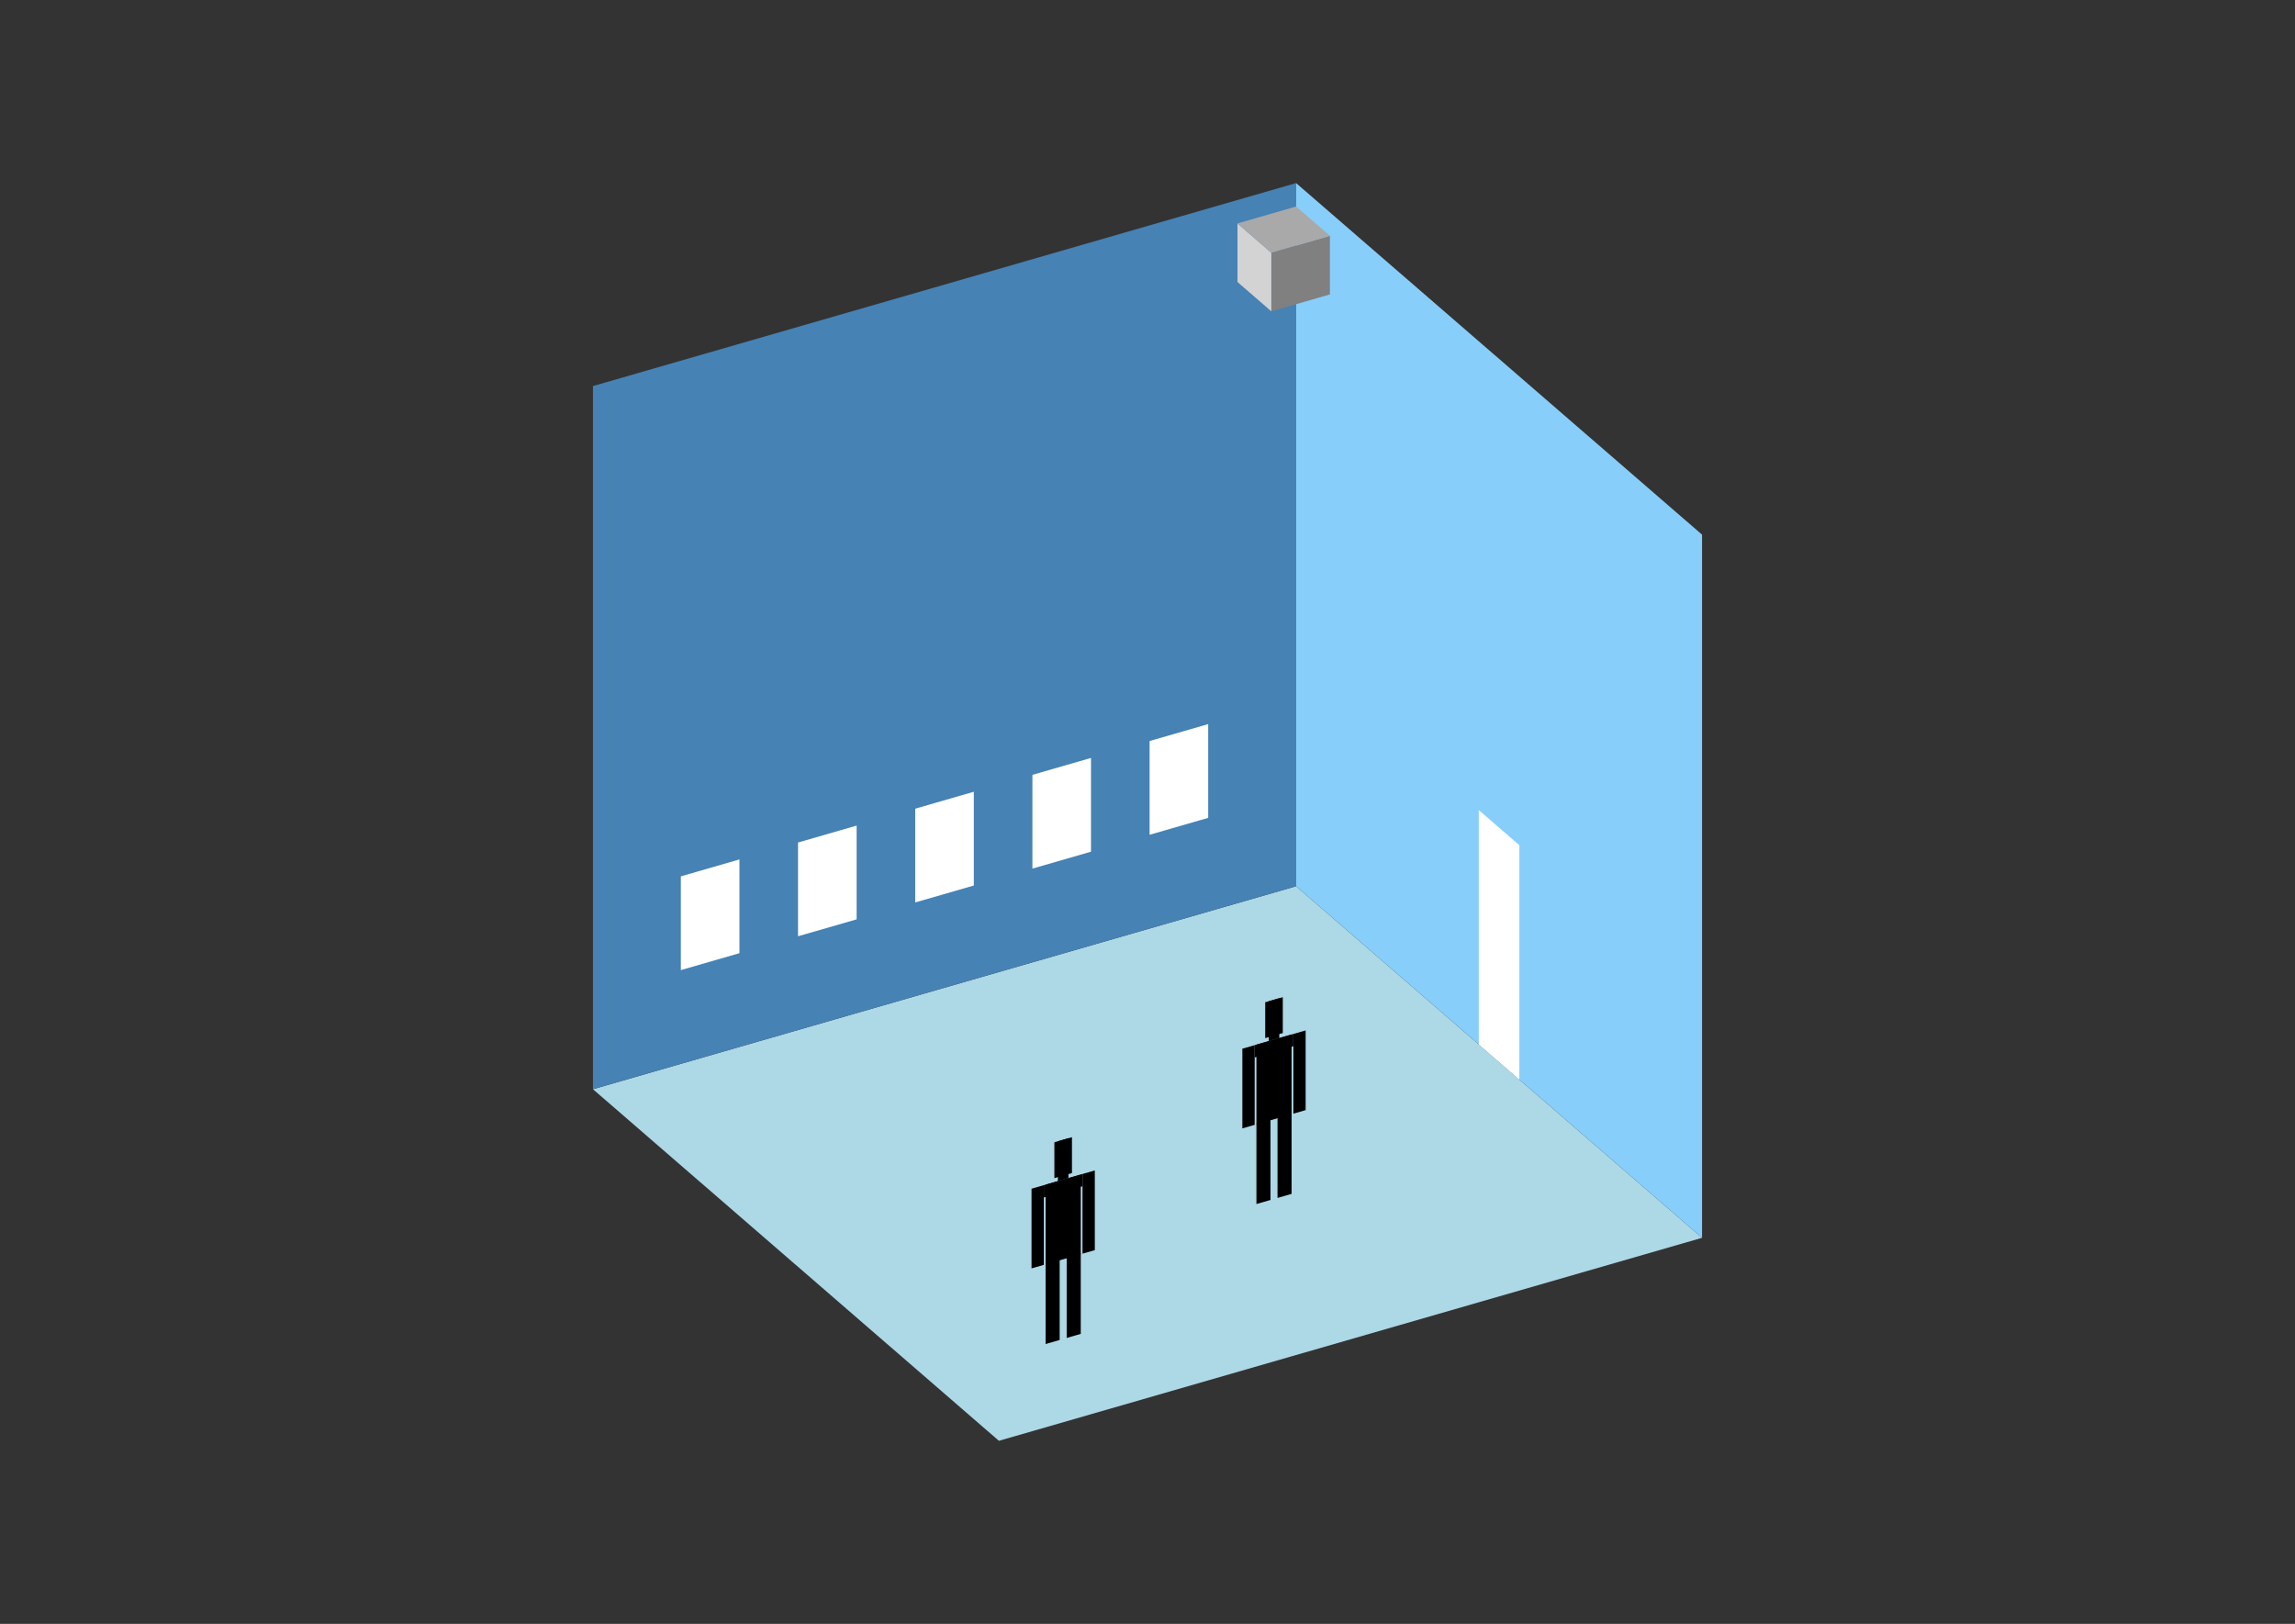 <?xml version="1.0" encoding="UTF-8"?>
<svg
  xmlns="http://www.w3.org/2000/svg"
  width="848"
  height="600"
  style="background-color:white"
>
  <rect width="100%" height="100%" fill="#333333" stroke="none"/>
  <polygon fill="lightblue" points="369.096,532.356 219.096,402.452 478.904,327.452 628.904,457.356" />
  <polygon fill="steelblue" points="219.096,402.452 219.096,142.644 478.904,67.644 478.904,327.452" />
  <polygon fill="lightskyblue" points="628.904,457.356 628.904,197.548 478.904,67.644 478.904,327.452" />
  <polygon fill="white" points="561.404,398.899 561.404,312.296 546.404,299.306 546.404,385.909" />
  <polygon fill="white" points="251.572,358.436 251.572,323.795 273.223,317.545 273.223,352.186" />
  <polygon fill="white" points="294.873,345.936 294.873,311.295 316.524,305.045 316.524,339.686" />
  <polygon fill="white" points="338.175,333.436 338.175,298.795 359.825,292.545 359.825,327.186" />
  <polygon fill="white" points="381.476,320.936 381.476,286.295 403.127,280.045 403.127,314.686" />
  <polygon fill="white" points="424.777,308.436 424.777,273.795 446.428,267.545 446.428,302.186" />
  <polygon fill="grey" points="469.753,115.03 469.753,93.38 491.404,87.13 491.404,108.78" />
  <polygon fill="lightgrey" points="469.753,115.03 469.753,93.38 457.253,82.555 457.253,104.205" />
  <polygon fill="darkgrey" points="469.753,93.38 457.253,82.555 478.904,76.305 491.404,87.13" />
  <polygon fill="hsl(288.0,50.0%,50.66%)" points="464.249,444.868 464.249,415.128 469.445,413.628 469.445,443.368" />
  <polygon fill="hsl(288.0,50.0%,50.66%)" points="477.239,441.118 477.239,411.378 472.043,412.878 472.043,442.618" />
  <polygon fill="hsl(288.0,50.0%,50.66%)" points="459.052,416.923 459.052,387.478 463.599,386.166 463.599,415.61" />
  <polygon fill="hsl(288.0,50.0%,50.66%)" points="477.888,411.485 477.888,382.041 482.435,380.728 482.435,410.173" />
  <polygon fill="hsl(288.0,50.0%,50.66%)" points="463.599,390.712 463.599,386.166 477.888,382.041 477.888,386.587" />
  <polygon fill="hsl(288.0,50.0%,50.66%)" points="464.249,415.423 464.249,385.978 477.239,382.228 477.239,411.673" />
  <polygon fill="hsl(288.0,50.0%,50.66%)" points="467.496,383.568 467.496,370.318 473.991,368.443 473.991,381.693" />
  <polygon fill="hsl(288.0,50.0%,50.66%)" points="468.795,384.666 468.795,369.943 472.692,368.818 472.692,383.541" />
  <polygon fill="hsl(288.0,50.0%,42.218%)" points="386.346,496.6 386.346,466.861 391.542,465.361 391.542,495.1" />
  <polygon fill="hsl(288.0,50.0%,42.218%)" points="399.337,492.85 399.337,463.111 394.141,464.611 394.141,494.35" />
  <polygon fill="hsl(288.0,50.0%,42.218%)" points="381.15,468.655 381.15,439.21 385.697,437.898 385.697,467.343" />
  <polygon fill="hsl(288.0,50.0%,42.218%)" points="399.986,463.218 399.986,433.773 404.533,432.46 404.533,461.905" />
  <polygon fill="hsl(288.0,50.0%,42.218%)" points="385.697,442.444 385.697,437.898 399.986,433.773 399.986,438.319" />
  <polygon fill="hsl(288.0,50.0%,42.218%)" points="386.346,467.155 386.346,437.71 399.337,433.96 399.337,463.405" />
  <polygon fill="hsl(288.0,50.0%,42.218%)" points="389.594,435.301 389.594,422.05 396.089,420.175 396.089,433.426" />
  <polygon fill="hsl(288.0,50.0%,42.218%)" points="390.893,436.398 390.893,421.675 394.79,420.55 394.79,435.273" />
</svg>
